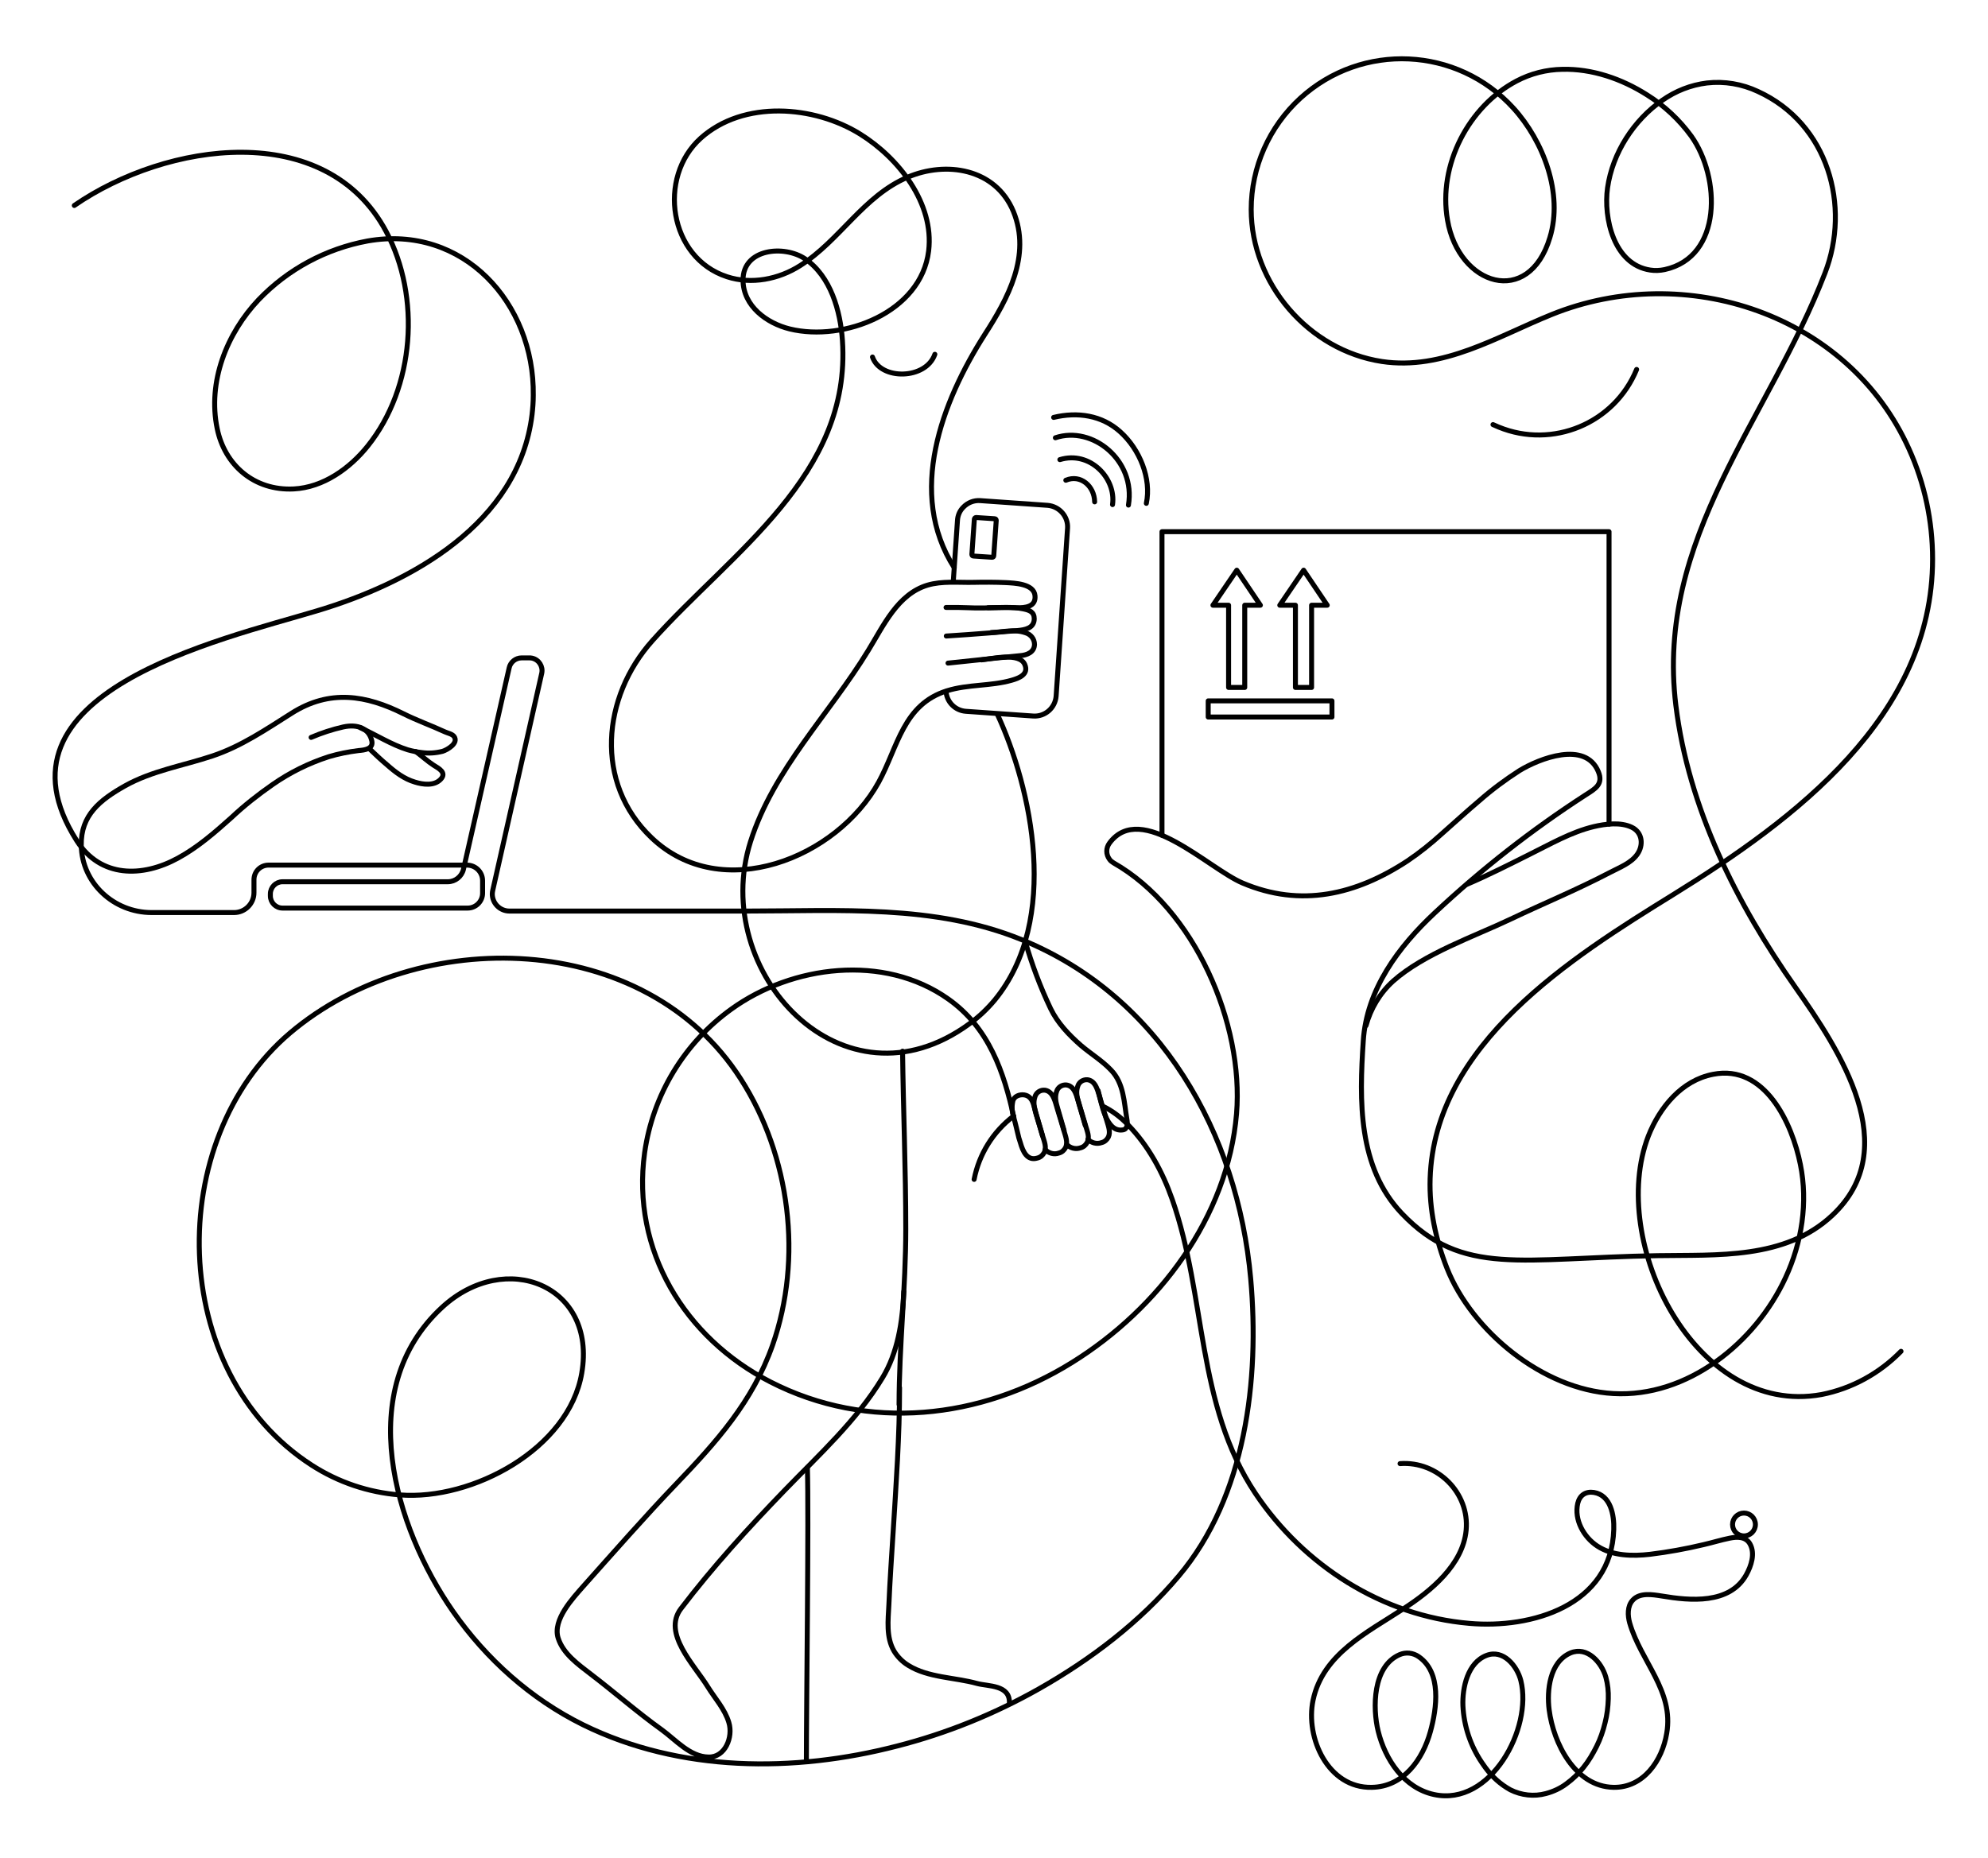 <?xml version="1.0" encoding="UTF-8"?>
<!-- Generator: Adobe Illustrator 25.1.0, SVG Export Plug-In . SVG Version: 6.00 Build 0)  -->
<svg xmlns="http://www.w3.org/2000/svg" xmlns:xlink="http://www.w3.org/1999/xlink" version="1.1" id="Livello_1" x="0px" y="0px" viewBox="0 0 800 747.7" style="enable-background:new 0 0 800 747.7;" xml:space="preserve">
<style type="text/css">
	.st0{fill:none;stroke:#000000;stroke-width:2;stroke-linecap:round;stroke-linejoin:round;}
</style>
<path class="st0" d="M324.9,590.7c0.6,18.9-0.4,95.5-0.4,118.3"></path>
<path class="st0" d="M362,558.5c0,19.5-1.4,38.9-2.6,58.3c-0.6,9.7-1.3,19.4-1.7,29.1c-0.3,6.2-1.2,13.1,2.1,18.7  c1.4,2.3,3.4,4.3,5.7,5.7c8,5,18.7,4.8,27.7,7.3c4.5,1.2,13.2,0.5,13,7.8"></path>
<path class="st0" d="M590.4,355.9c8.4-3.6,16.7-7.8,24.9-11.9c8.5-4.2,16.9-9.1,26.1-11.3c4.7-1.1,10.8-1.9,15.3,0.3  c4.3,2.1,4.7,7.2,2.2,10.8s-7.1,5.3-10.9,7.3c-14,7.3-25.7,12-40,18.8c-14.9,7.1-34.9,13.9-47.4,25c-5.3,4.8-9,11-10.9,17.9"></path>
<path class="st0" d="M407.9,449.2c-8.3,6.3-13.9,15.3-15.9,25.5"></path>
<path class="st0" d="M125.2,296.8c4.2-1.8,8.5-3.2,12.9-4.2c5.9-1.3,10.4,0.7,11.5,5.5c0.8,3.4-2.9,3.8-5.3,4  c-4.1,0.5-8.1,1.3-12.1,2.5c-8,2.6-15.5,6.3-22.4,11.1c-5.9,4.1-11.5,8.5-16.7,13.4c-6.7,6-13.6,12-21.5,16.3  c-14.3,7.8-31.1,8-40.7-7c-37.9-59.5,57.5-80.8,96.5-92.5c38.2-11.4,81.3-35.2,86.7-79c0.3-2.6,0.5-5.2,0.5-7.8  c0.5-37.1-28.2-68.9-66.7-62.1c-16.7,3.1-32,11.3-43.8,23.6c-12.9,13.6-20.6,33.1-16.7,51.9c3,14.7,14.9,25.1,30.8,24.3  c11.9-0.6,22.6-8.3,29.8-17.3c18.9-23.6,21.4-60,7.4-86.3C131.1,47.7,67,57.1,29.9,82.7"></path>
<path class="st0" d="M167.3,302.5L167.3,302.5c2.5,1.8,4.7,3.9,7.2,5.5c2.1,1.3,5.4,3,2.8,5.7s-7.1,2.1-10.3,1.1  c-4.4-1.3-7.9-4-11.3-7c-2.4-2-4.6-4.1-6.9-6.3"></path>
<path class="st0" d="M412.5,378.7c2.7,9.4,6.1,18.5,10.3,27.3c2.8,5.8,7.4,10.6,12.2,14.8c4,3.4,8.5,6.1,12.1,9.9  c5.2,5.4,5.2,12.9,6.4,19.9c0.3,1.7,0.3,4-1.8,4.2c-6.7,0.9-8.4-10.8-9.8-15.8"></path>
<path class="st0" d="M410.6,459.9c1,3.5,2.7,7.5,6.9,6.2c1.2-0.3,2.1-1.1,2.7-2.2c1.1-2.1,0-4.5-0.6-6.6c-0.9-2.9-1.7-5.8-2.6-8.6  s-1-7.4-4.8-8c-2-0.3-4.1,0.6-4.6,2.4c-0.5,2.2-0.4,4.4,0.3,6.5c0.8,2.8,1.4,5.6,2.1,8.4C410.2,458.6,410.4,459.2,410.6,459.9z"></path>
<path class="st0" d="M420.6,462.7L420.6,462.7c1.4,1.5,3.6,2.1,5.5,1.4c1.2-0.3,2.1-1.1,2.7-2.2c1-2.1,0-4.5-0.6-6.6  c-0.9-2.9-1.7-5.8-2.6-8.6s-1.6-7.4-5.1-7.9c-1.8-0.2-3.5,0.9-4,2.6c-0.8,2.3-0.3,4.4,0.4,6.7c0.8,2.7,1.6,5.5,2.6,9"></path>
<path class="st0" d="M429.3,460.7c1.4,1.4,3.5,2,5.5,1.3c1.2-0.3,2.1-1.1,2.7-2.2c1.1-2.1,0-4.5-0.6-6.6c-0.9-2.9-1.7-5.8-2.6-8.6  s-1.6-7.4-5.1-7.9c-1.8-0.2-3.5,0.9-4,2.6c-0.8,2.3-0.3,4.4,0.4,6.7c0.8,2.7,1.6,5.5,2.6,9"></path>
<path class="st0" d="M437.8,458.6c1.4,1.4,3.5,2,5.5,1.3c1.2-0.3,2.1-1.1,2.7-2.2c1-2.1,0-4.5-0.6-6.6c-0.9-2.9-1.7-5.8-2.6-8.6  s-1.6-7.4-5.1-7.9c-1.8-0.2-3.5,0.9-4,2.6c-0.8,2.3-0.3,4.4,0.4,6.7c0.8,2.7,1.6,5.5,2.6,9"></path>
<path class="st0" d="M363.2,423.1c0.3,23.9,1.3,47.7,1.3,71.6c0,23.6-2.7,47.1-2.7,70.6"></path>
<path class="st0" d="M363.7,519.8c-0.5,12.3-2.5,24.8-8.6,34.8c-10.4,17.2-25.4,30.8-39.3,45.2c-14.7,15.2-29,30.9-41.8,47.7  c-7.5,9.9,5.3,22.5,10.8,31.4c2.9,4.7,6.9,9,8.5,14.4c1.8,5.9-1.5,14.1-8.2,13.9c-7.4-0.1-13.2-6.9-18.7-10.9  c-9.9-7.1-19-15.1-28.7-22.5c-4.9-3.8-11.1-8.1-13.1-14.5c-2.3-7.4,6-16.1,10.1-20.8c11.6-13,25.2-28.5,37.3-41.1  c16.3-17,30.9-33.3,38.9-56c12.2-34.8,7.1-76.1-12.8-107.1c-38.5-60.2-129.6-62.3-181.3-18.6c-50.9,43.1-49.4,136.6,8.6,174  c10.7,6.9,22.8,11,35.5,12c29.3,2.3,68-18.6,73.2-49c6.1-35.3-30.6-50.1-56.2-26.5c-35.8,33-19.2,88.5,4.4,122.4  c13.4,19.2,31.3,35.2,52.3,45.6c39,19.2,85,19.3,126.3,8.6c20-5.1,39.2-12.9,57.1-23c21-11.9,40.7-26.9,56.3-45.4  c27.1-32.1,32.6-79.2,29-119.7c-5.2-58.4-36.2-113.7-92.2-136.5c-35-14.3-73.6-11.5-110.6-11.5H205c-3.8,0-6.9-3.1-6.9-6.9  c0-0.5,0.1-1,0.2-1.5L218,271c0.6-2.7-1.1-5.5-3.9-6.1c-0.4-0.1-0.8-0.1-1.1-0.1h-3.1c-2.4,0-4.5,1.7-5,4l-18.4,81.1  c-0.7,2.9-3.3,5-6.3,5h-66.5c-2.7,0-4.9,2.2-4.9,4.9v0.8c0,2.7,2.2,4.9,4.9,4.9c0,0,0,0,0,0h74.5c3.3,0,6-2.7,6-6v-5  c0-3.5-2.8-6.3-6.3-6.3c0,0,0,0,0,0h-79.8c-3.3,0-5.9,2.6-5.9,5.9v5.2c0,4.4-3.6,8-8,8H61c-15.2,0-28.1-11.9-28.3-27.1  c-0.2-12.1,7.5-18.2,17.6-23.9c10.9-6.1,23.4-8.1,35.1-12s21.6-10.7,31.9-17.2c15.4-9.8,30.1-7.3,45.1,0.2  c5.4,2.7,11.3,4.8,16.7,7.3c1.1,0.5,2.8,0.8,3.6,1.8c2,2.7-2.7,5.4-4.6,6c-2.8,0.7-5.6,0.9-8.4,0.5c-1.9-0.2-3.8-0.6-5.6-1.1  c-6.7-2.1-12.7-6-19.1-8.9"></path>
<path class="st0" d="M563.4,589.1c15.2-1.1,28,11.9,26.6,26.8c-1.3,13.9-14.2,24.5-25.2,31.6c-14.5,9.5-32.5,18.2-36.4,36.8  c-3.2,15.2,6.1,35.5,23.6,35.1c12.8-0.2,20.5-11.2,23.6-22.4c2.6-9.4,4.6-23.8-4.7-30.2c-2.3-1.6-5.2-1.9-7.7-0.8  c-10.8,4.7-10.9,21.4-8.6,30.8c2.8,11.4,10.4,22.9,22.5,25.5c22.8,4.9,39.7-26.7,34.9-45.9c-1.5-5.9-7.1-12.7-13.8-10.1  c-7.6,2.9-9.8,13-9.5,20.3c0.4,8.1,3,16,7.6,22.8c0.5,0.7,0.9,1.3,1.4,2c2.7,3.7,6.1,6.8,10.1,9c4.4,2.2,9.5,2.8,14.3,1.5  c3-0.8,5.8-2.1,8.2-3.9c2.6-1.9,4.9-4.1,6.9-6.6c2.1-2.6,3.8-5.5,5.3-8.5c1.5-3,2.6-6.2,3.4-9.5c0.8-3.1,1.2-6.3,1.3-9.6  c0.1-3-0.2-5.9-1-8.8c-1.7-5.9-7.5-12.5-14.2-9.7c-8.4,3.6-9.6,15.1-8.6,22.9c1.7,13.4,10.4,30.9,25.9,31.2  c12.1,0.2,19.6-10.8,21.4-21.7c3-17.2-10.4-28.9-14.9-44.5c-0.8-2.9-1-6.7,1.2-9.1c2.8-3.2,8-2.3,11.8-1.7  c11.3,1.9,27.2,3.4,33.9-8.5c2-3.6,3.7-8.6,1.5-12.5c-1.7-3-5.2-2.9-8.1-2.3c-3.5,0.7-7,1.8-10.5,2.6c-7.1,1.7-14.3,3-21.6,3.9  c-7,0.8-15.1,0.7-21.2-3.3c-5.5-3.6-9.4-10.6-7.9-17.2c0.8-3.3,3.2-4.9,6.5-4.4c6.8,1.1,8.2,9.2,8,14.9c-0.9,30.7-33.2,40-58.1,37.8  c-35-3-66.7-23.3-86.1-52.3c-23.9-35.8-19.7-79.1-33.5-118.4c-3.9-11.1-9.6-21.6-17.9-30.1c-2.9-3-6.2-5.5-9.9-7.3"></path>
<circle class="st0" cx="701.8" cy="613.6" r="4.6"></circle>
<polyline class="st0" points="467.6,336.2 467.6,214 647.5,214 647.5,331.7 "></polyline>
<path class="st0" d="M658.6,148.7c-8.9,21.7-33.8,32.1-55.5,23.2c-0.8-0.3-1.5-0.7-2.3-1"></path>
<path class="st0" d="M397.6,244.6c4.8,0,9.6-0.5,14.3,0.5c2.4,0.5,4.3,1.2,4.3,4c-0.1,3.8-3.7,4.4-6.8,4.7  c-4.2,0.4-17.3,1.5-28.6,2.2"></path>
<path class="st0" d="M398.9,254.6c4.9-0.2,9.3-1.5,13.8,0.1c2.1,0.6,3.6,2.5,3.6,4.7c-0.1,3.2-3.1,4.3-5.8,4.5c-4.2,0.4-19.7,2-29,3  "></path>
<path class="st0" d="M380.7,244.5c7.8-0.1,10.2,0.3,15,0.2c4.2-0.1,9.2-0.3,13.4-0.1c3.4,0.1,7.8-0.3,7.4-4.8  c-0.4-4.9-8.3-5.1-11.7-5.3c-4.4-0.2-8.9-0.2-13.3-0.1c-6,0.1-12.4-0.6-18.2,1.1c-12.1,3.6-17.8,16.4-23.9,26.3  c-15.6,25.6-38.2,47.9-47.4,77c-16.6,52.5,37.3,110.6,88.2,73.2c3.7-2.7,7.1-5.9,10.1-9.5c26.5-32.3,14.8-85.4,1-115.1"></path>
<path class="st0" d="M380.7,278.3c0.3,4.3,3.7,7.7,8,8l27.1,1.9c4.7,0.3,8.8-3.2,9.2-8c0,0,0,0,0,0l4.6-67.6c0.3-4.7-3.3-8.8-8-9.2  l-27.1-1.9c-2.6-0.2-5.1,0.8-6.9,2.7l0,0c-1.4,1.4-2.2,3.3-2.3,5.3l-1.7,24.7"></path>
<path class="st0" d="M392.8,208.3l7.5,0.5c0.4,0,0.6,0.3,0.6,0.7l-1,14.2c0,0.4-0.3,0.6-0.7,0.6l-7.5-0.5c-0.4,0-0.6-0.3-0.6-0.7  l1-14.2C392.2,208.5,392.5,208.3,392.8,208.3z"></path>
<path class="st0" d="M351.1,143.7c3.2,9.4,21.5,9.2,25.1-1.1"></path>
<path class="st0" d="M428.9,193.3c5.9-2.5,11.5,2.3,11.6,8.7"></path>
<path class="st0" d="M424.7,176.2c14.9-5,32.4,9.1,29.4,27.1"></path>
<path class="st0" d="M426.5,185c12.1-3.7,22.7,7.5,21.2,18.1"></path>
<path class="st0" d="M424,168c9.6-2.3,19.4-0.9,26.8,5.8c7.9,7.1,12.6,18.9,10.5,28.8"></path>
<path class="st0" d="M395,265.6c4-0.4,15.3-3.2,17.4,1.9c1.7,4-2.5,5.5-5.3,6.3c-8.4,2.4-17.5,1.6-25.9,4.2  c-17.8,5.5-19.8,22.5-27.6,36.8c-16.8,30.6-63.2,49.3-91.4,22.4c-23.2-22.1-19.9-56.7,0.3-79.3c31.8-35.6,80.2-66.7,76.5-120.9  c-0.8-11.8-4.7-25.8-15-32.8c-8.4-5.7-25.1-4.2-25,8.6c0.1,10.4,9.5,17.3,18.8,19.6c21.8,5.3,52.9-6.7,55.9-31.4  c2.3-19.2-12.1-37.4-27.5-47c-18.6-11.6-47-13.8-64.2,1.6c-17.6,15.8-12.8,48.2,10.6,55.8c9.8,3.2,20.8,1,29.4-4.5  c16-10.1,25.4-28,43.3-35.6c15.2-6.5,35.2-3.7,42.5,13.8c7.3,17.8-2.3,35.2-11.5,49.5c-17.3,27.1-31.4,64-12.3,93.9"></path>
<path class="st0" d="M408,449.8c-4-18.3-10-36.1-26.4-47.7c-26-18.4-62.9-13.5-87.2,4c-19.1,13.7-31.7,34.6-35,57.9  c-5.4,39.2,16.1,74.5,50.6,92.2c39.2,20.1,84.6,15.1,121.4-7.8c34.8-21.6,62.7-58.5,66.2-100.1c3-36.3-16.9-82.5-49.5-101  c-0.6-0.4-1.2-0.8-1.6-1.4c-1.5-2-1.5-4.6,0-6.6c12.7-17.1,39.8,10.3,53.5,16.1c23.5,10,45.7,4.7,66.4-8.9c4.9-3.3,9.5-7,13.9-11  c5-4.4,10-9,15.1-13.3c5-4.4,10.4-8.4,16-12c8-4.9,26.6-12.2,31.8,0.4c2.1,5.1-1.3,6.9-5.2,9.4c-21.5,13.9-41.8,29.8-60.5,47.3  c-14.7,13.7-27.6,31-28.9,51.7c-1.6,24-2.2,50.8,15.5,69.4c24.4,25.6,48.2,17.9,102.9,17c23.9-0.4,51.3,1.6,70.3-16.2  c29.1-27.2,3-66.4-14.8-91.8c-23.7-33.7-43-72.1-48.1-113.4c-8.3-67.4,37.4-115.4,60-174.1c10.4-26.9,1.4-60.1-27-73.1  c-6.4-3-13.5-4.2-20.5-3.4c-6.5,0.8-12.6,3.2-18,7c-11.4,7.9-20,21.1-22,35.2c-1.7,12.1,2.5,30.9,17.2,33.1c1.9,0.3,3.9,0.2,5.8-0.2  c23.3-5.1,22.5-37.1,10.7-53.7c-4.8-6.6-10.9-12.3-17.8-16.6c-10.2-6.5-22.2-10.6-34.1-10.3c-6.4,0.1-12.7,1.7-18.4,4.7  c-19.2,10.1-31.7,33.7-27.8,56c4.5,26.4,32.7,35.3,41.2,7c5.4-17.7-2.6-38.8-14.7-52.1c-22.6-24.8-60.9-26.6-85.7-4  c-12.6,11.5-19.8,27.8-19.8,44.8c0,29.8,23.1,56.7,52.6,61.2c24.6,3.7,46.5-10.1,68.3-18.9c53.9-21.8,119.4-0.1,143.8,54.1  c6.3,13.9,9.5,29,9.5,44.3c0,63.5-55.6,104.9-104.4,135.1c-41.1,25.4-96.1,60.1-97.8,114.3c-0.4,12.4,2.3,24.7,6.8,36.1  c10,25.2,38.5,48.8,66.9,50.4c29.8,1.7,57.2-20.4,69.3-46.6c6.6-14.2,9.1-30.3,6-45.6c-3.3-16.5-14.2-40.4-35.1-36.3  c-12.6,2.4-21.5,13.2-26.1,24.9C647,499.7,682.1,570.5,733,561.3c12.2-2.4,23.3-8.5,32-17.4"></path>
<polygon class="st0" points="507.2,243.6 497.7,229.5 488.1,243.6 494.4,243.6 494.4,276.7 500.9,276.7 500.9,243.6 "></polygon>
<polygon class="st0" points="534.1,243.6 524.6,229.5 515,243.6 521.3,243.6 521.3,276.7 527.8,276.7 527.8,243.6 "></polygon>
<rect x="486.2" y="282.1" class="st0" width="49.8" height="6.5"></rect>
</svg>
